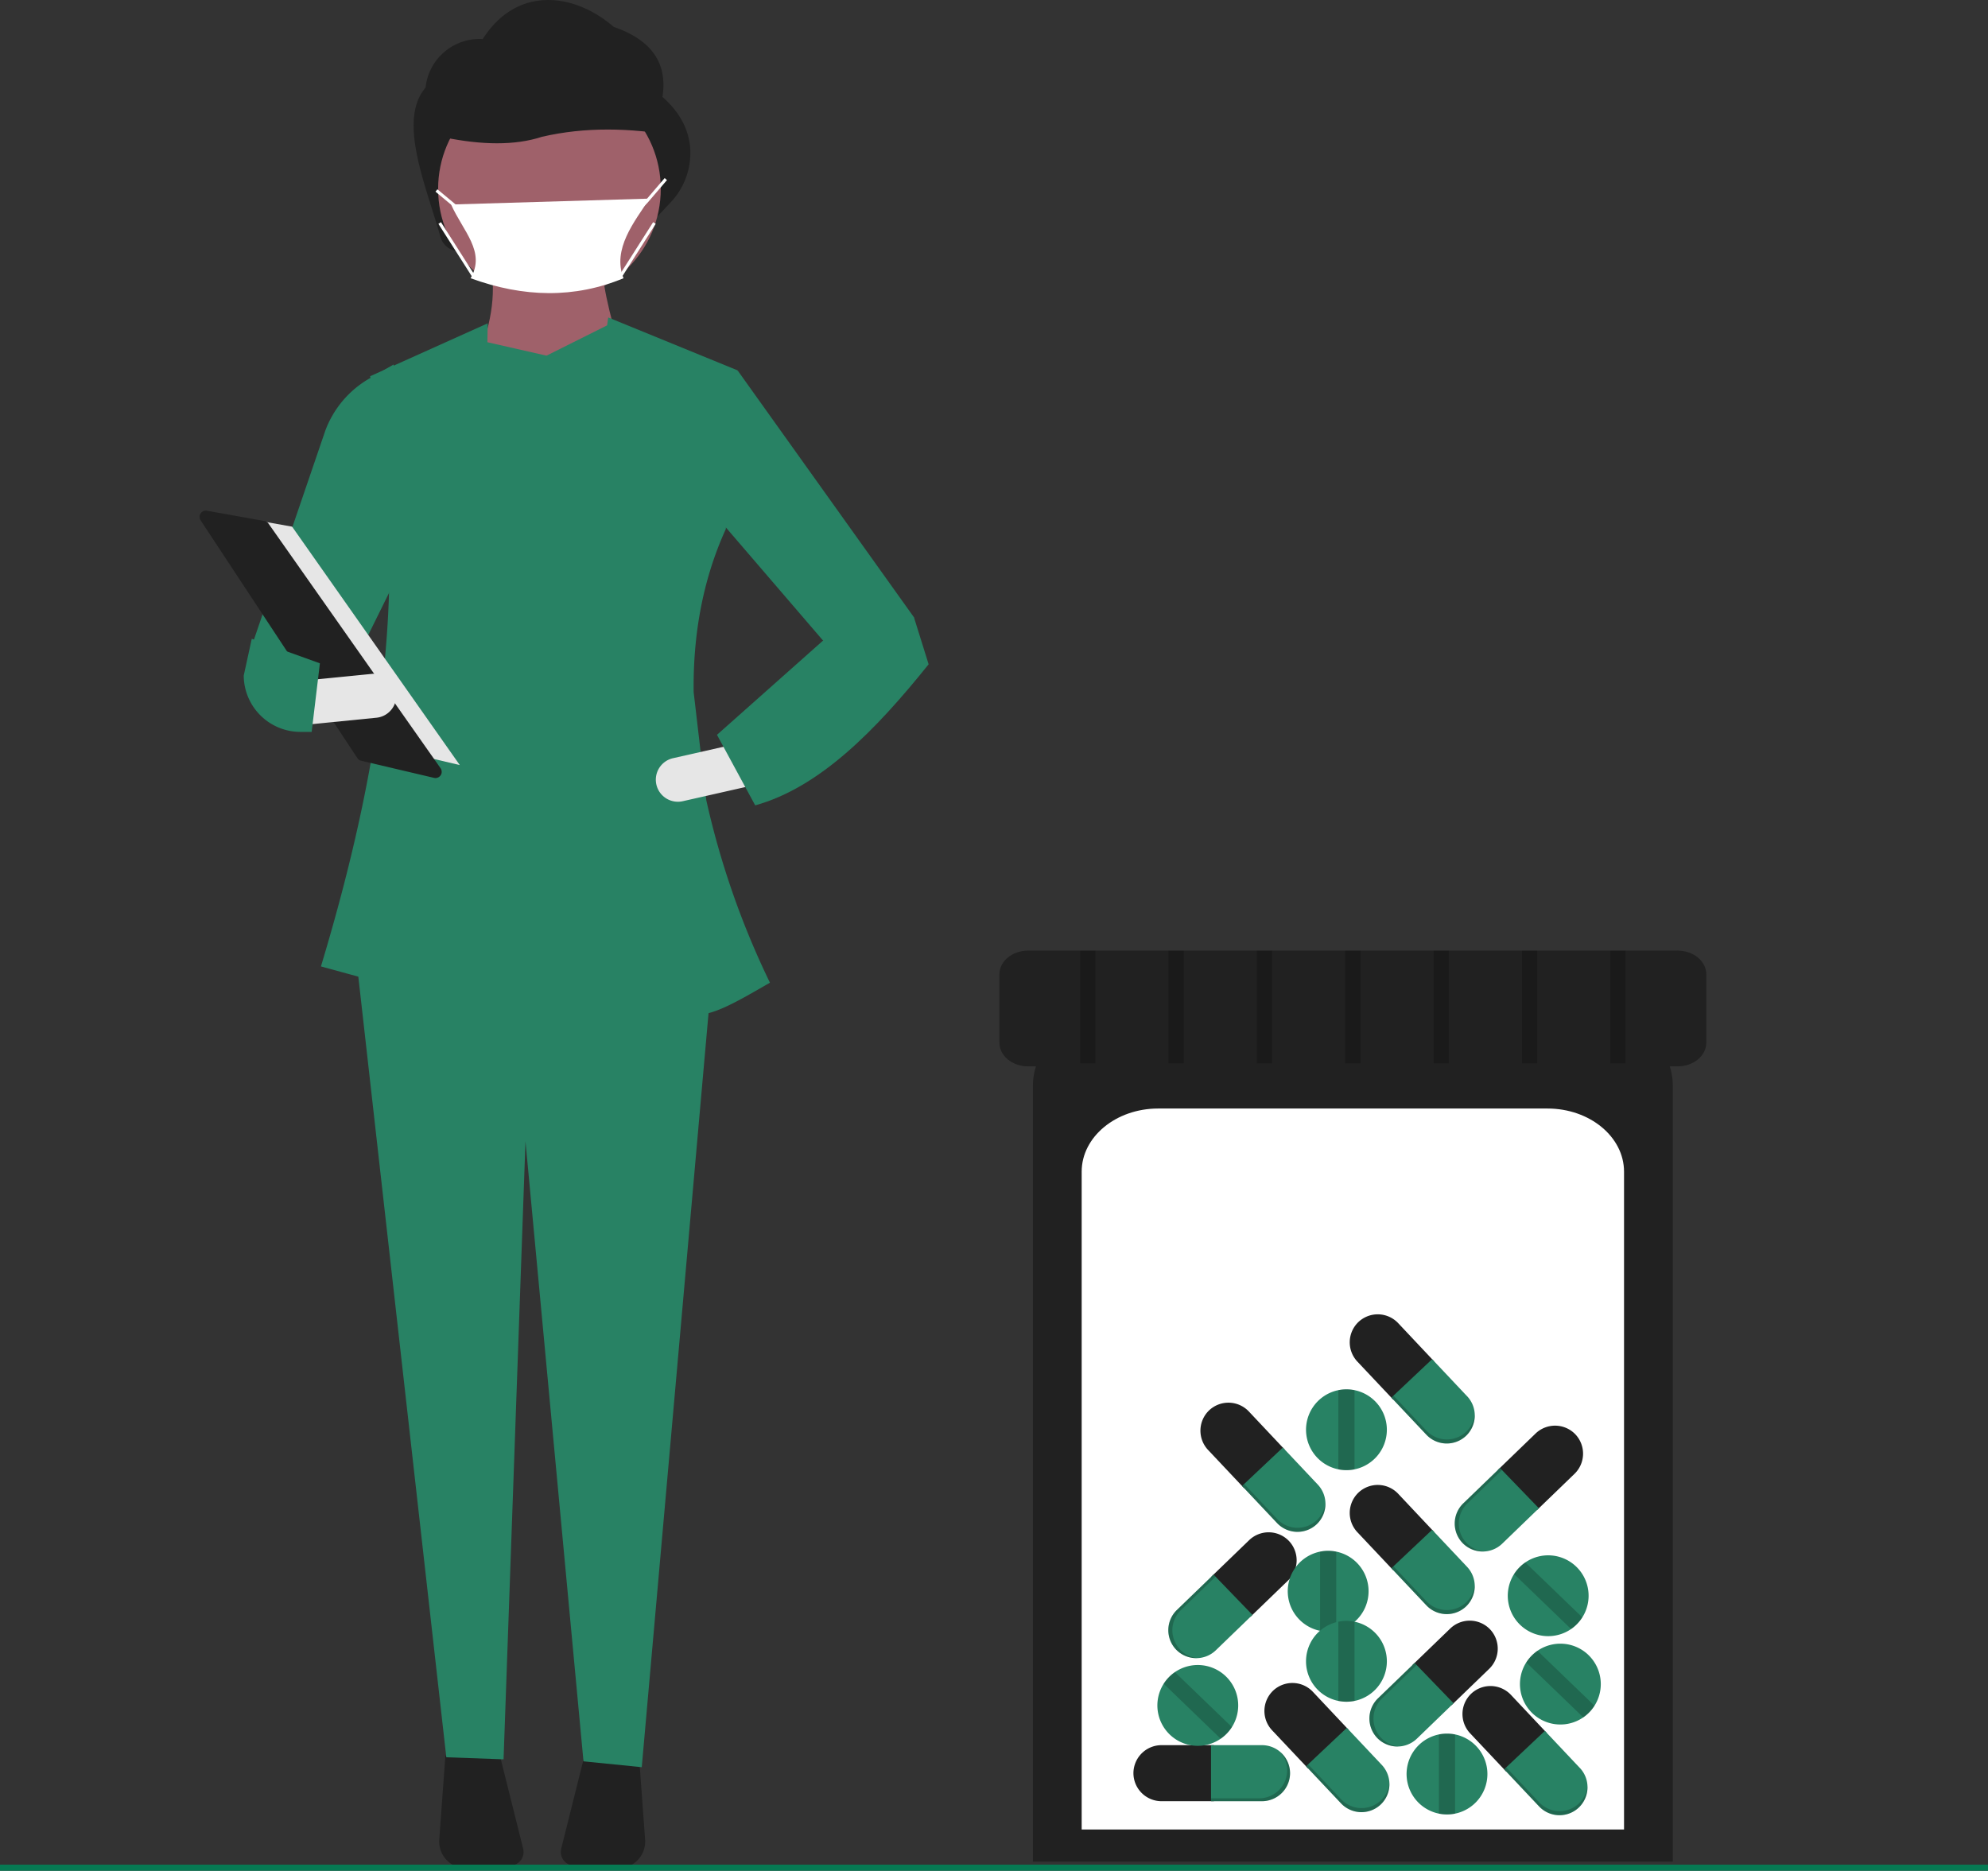 <svg xmlns="http://www.w3.org/2000/svg" width="521.737" height="490.99" viewBox="0 0 521.737 490.99"><rect x="0" y="0" width="521.737" height="490.99" fill="#333333" stroke="none"/><g transform="translate(0 -2.144)"><path d="M355.339,202.3,304.588,210.9a5.137,5.137,0,0,1-5.813-3.689c-3.667-13.234-11.333-30.5-3.89-39.164a14.238,14.238,0,0,1,15-12.741h0c9.066-14.192,24.167-12.061,34.374-3.2,10.272,3.544,14.145,9.841,12.79,18.386,4.437,3.884,6.764,8.259,7.255,13.062a18.863,18.863,0,0,1-5.161,14.674Z" transform="translate(-183.196 -142.909)" fill="#212121"/><path d="M351.546,259.651,312.2,257.337c3.856-8.85,5.4-17.372,3.857-25.458h29.315C345.308,238.088,348.4,248.828,351.546,259.651Z" transform="translate(-187.294 -160.304)" fill="#9f616a"/><path d="M301.771,721.059l-1.614,22.061a7.023,7.023,0,0,0,7.429,7.522l11.331-.686a3.582,3.582,0,0,0,3.258-4.444l-6.29-25.158Z" transform="translate(-184.877 -258.166)" fill="#212121"/><path d="M346.452,720.353l-6.29,25.159a3.582,3.582,0,0,0,3.258,4.444l11.331.686a7.023,7.023,0,0,0,7.429-7.522l-1.614-22.061Z" transform="translate(-192.874 -258.166)" fill="#212121"/><path d="M191.426,527.187l-15.291-1.535L160.911,362.923l-5.754,162.2-15.023-.538L114.813,299.944h96.74Z" transform="translate(-23.002 -61.231)" fill="#288264"/><circle cx="29.217" cy="29.217" r="29.217" transform="translate(114.98 22.507)" fill="#9f616a"/><path d="M362.374,184.781c-11.858-2.065-23.517-2.349-34.85.271-7.219,2.363-15.889,2.146-25.531.2v-19.7l52.053.938Z" transform="translate(-185.249 -147.015)" fill="#212121"/><path d="M349.3,231.135c-12.782,5.317-26.184,5.1-40.134,0,4.059-6.929-2.008-12.355-5.123-19.349l52.088-1.548C352.148,216.314,346.271,223.492,349.3,231.135Z" transform="translate(-185.659 -155.968)" fill="#fff"/><rect width="0.8" height="6.669" transform="translate(114.286 52.441) rotate(-50.195)" fill="#fff"/><rect width="16.701" height="0.8" transform="matrix(0.537, -0.844, 0.844, 0.537, 162.448, 74.548)" fill="#fff"/><rect width="0.8" height="16.701" transform="translate(115.057 60.889) rotate(-32.471)" fill="#fff"/><path d="M261.256,351.853l-22.372-13.886,19.079-55.879A26.361,26.361,0,0,1,269.486,268.4l6.427-3.721.559,56.372Z" transform="translate(-172.605 -166.875)" fill="#288264"/><path d="M362.454,375.9l-3.31-28.35c-.177-14.964,2.369-29.431,8.439-42.761l3.086-41.658-33.943-13.886c-.1.692-.193,1.383-.292,2.075l-15.908,7.954-15.515-3.526.086-4.96-30.858,13.886c10.2,47.442,4.639,96.709-12.91,154.9l40.652,11.116.338-19.52,36.23-2.588c.373,6.333.673,12.554.847,18.636,20.443,7.526,21.146,7.4,39.772-3.375A218.568,218.568,0,0,1,362.454,375.9Z" transform="translate(-177.102 -163.783)" fill="#288264"/><path d="M283.486,204.349l-20.829-6.943L229.34,158.621l10.173-32.958,46.287,64.8Z" transform="translate(-45.947 -26.315)" fill="#288264"/><path d="M371.383,399.823a5.794,5.794,0,0,0,6.921,4.365l17.681-4L393.43,388.9l-17.681,4A5.787,5.787,0,0,0,371.383,399.823Z" transform="translate(-199.122 -191.761)" fill="#e6e6e6"/><path d="M391.309,378.5l10.029,18.515c16.868-4.7,31.487-19.536,45.515-37.029L443,347.646l-23.915,6.172Z" transform="translate(-203.142 -183.497)" fill="#288264"/><path d="M71.79,172.661,91.043,176.1l44.006,62.571-23.378-5.5Z" transform="translate(-14.383 -35.73)" fill="#e6e6e6"/><path d="M223.116,312.65a1.638,1.638,0,0,0-1.344,2.537l41.134,62.41a1.632,1.632,0,0,0,.991.692l19.138,4.5a1.635,1.635,0,0,0,1.712-2.532l-45.163-64.215a1.626,1.626,0,0,0-1.05-.669l-15.11-2.7a1.769,1.769,0,0,0-.309-.028Z" transform="translate(-169.123 -176.486)" fill="#212121"/><path d="M255.608,368l1.143,11.515,18.04-1.791a5.786,5.786,0,0,0-1.143-11.515Z" transform="translate(-175.956 -187.209)" fill="#e6e6e6"/><path d="M235.991,364.366a14.881,14.881,0,0,0,14.863,14.782h2.966l2.16-18L238.1,354.714Z" transform="translate(-172.026 -184.913)" fill="#288264"/><path d="M211.257,69.932l-.565-.565.854-.854,5.1-5.955.607.52-5.123,5.977Z" transform="translate(-42.211 -13.672)" fill="#fff"/><rect width="521.737" height="1.599" transform="translate(0 491.535)" fill="#067a53"/><path d="M495,700.122H662.928V496.437c0-10.786-10.624-19.56-23.681-19.56H518.681c-13.058,0-23.682,8.774-23.682,19.56Z" transform="translate(-223.916 -209.387)" fill="#212121"/><path d="M511,698.112H653.339V525.463c0-9.142-9-16.579-20.073-16.579H531.073C520,508.884,511,516.322,511,525.463Z" transform="translate(-227.122 -215.799)" fill="#fff"/><path d="M491.528,457.053c-4.151,0-7.528,2.789-7.528,6.218v17.948c0,3.428,3.377,6.218,7.528,6.218H661.994c4.151,0,7.527-2.789,7.527-6.218V463.27c0-3.428-3.377-6.218-7.527-6.218Z" transform="translate(-221.712 -205.415)" fill="#212121"/><path d="M535.339,717.836a7.376,7.376,0,0,0-7.354,7.354h0a7.376,7.376,0,0,0,7.354,7.354H549.1V717.836Z" transform="translate(-230.524 -257.662)" fill="#212121"/><path d="M566.84,717.836H553.452v14.708H566.84a7.376,7.376,0,0,0,7.354-7.354h0A7.376,7.376,0,0,0,566.84,717.836Z" transform="translate(-235.627 -257.661)" fill="#288264"/><path d="M571.639,720.088a7.312,7.312,0,0,1,1.8,4.8h0a7.376,7.376,0,0,1-7.354,7.354H553.452V733H566.84a7.376,7.376,0,0,0,7.354-7.354h0a7.339,7.339,0,0,0-2.555-5.553Z" transform="translate(-235.627 -258.113)" opacity="0.2"/><path d="M611.68,578.734a7.376,7.376,0,0,0-10.4-.307h0a7.376,7.376,0,0,0-.307,10.4l9.442,10.017,10.7-10.089Z" transform="translate(-244.748 -229.332)" fill="#212121"/><path d="M632.525,600.891l-9.183-9.742-10.7,10.089,9.183,9.742a7.376,7.376,0,0,0,10.4.307h0a7.376,7.376,0,0,0,.307-10.4Z" transform="translate(-247.484 -232.281)" fill="#288264"/><path d="M634.505,608.017a7.313,7.313,0,0,1-2.256,4.6h0a7.376,7.376,0,0,1-10.4-.307l-8.667-9.193-.549.517,9.183,9.742a7.376,7.376,0,0,0,10.4.307h0A7.338,7.338,0,0,0,634.505,608.017Z" transform="translate(-247.484 -234.679)" opacity="0.2"/><path d="M562.68,607.733a7.376,7.376,0,0,0-10.4-.307h0a7.376,7.376,0,0,0-.307,10.4l9.442,10.017,10.7-10.089Z" transform="translate(-234.932 -235.142)" fill="#212121"/><path d="M583.525,629.891l-9.183-9.742-10.7,10.089,9.183,9.742a7.376,7.376,0,0,0,10.4.307h0A7.376,7.376,0,0,0,583.525,629.891Z" transform="translate(-237.667 -238.091)" fill="#288264"/><path d="M585.505,637.017a7.312,7.312,0,0,1-2.256,4.6h0a7.376,7.376,0,0,1-10.4-.307l-8.666-9.193-.549.517,9.183,9.742a7.376,7.376,0,0,0,10.4.307h0A7.338,7.338,0,0,0,585.505,637.017Z" transform="translate(-237.667 -240.489)" opacity="0.2"/><path d="M611.68,634.734a7.376,7.376,0,0,0-10.4-.307h0a7.376,7.376,0,0,0-.307,10.4l9.442,10.017,10.7-10.089Z" transform="translate(-244.748 -240.552)" fill="#212121"/><path d="M632.525,656.891l-9.183-9.742-10.7,10.089,9.183,9.742a7.376,7.376,0,0,0,10.4.307h0A7.376,7.376,0,0,0,632.525,656.891Z" transform="translate(-247.484 -243.5)" fill="#288264"/><path d="M634.505,664.017a7.313,7.313,0,0,1-2.256,4.6h0a7.376,7.376,0,0,1-10.4-.307l-8.666-9.193-.549.517,9.183,9.742a7.376,7.376,0,0,0,10.4.307h0A7.338,7.338,0,0,0,634.505,664.017Z" transform="translate(-247.484 -245.898)" opacity="0.2"/><path d="M639.713,689.612a7.376,7.376,0,0,0,.181-10.4h0a7.376,7.376,0,0,0-10.4-.181l-9.9,9.563,10.218,10.579Z" transform="translate(-248.878 -249.476)" fill="#212121"/><path d="M617.888,710.731l9.63-9.3L617.3,690.851l-9.629,9.3a7.376,7.376,0,0,0-.181,10.4h0A7.376,7.376,0,0,0,617.888,710.731Z" transform="translate(-246.041 -252.255)" fill="#288264"/><path d="M613.185,712.769a7.312,7.312,0,0,1-4.629-2.2h0a7.376,7.376,0,0,1,.181-10.4l9.088-8.777-.524-.543-9.63,9.3a7.376,7.376,0,0,0-.181,10.4h0A7.337,7.337,0,0,0,613.185,712.769Z" transform="translate(-246.041 -252.255)" opacity="0.2"/><path d="M573.713,660.612a7.376,7.376,0,0,0,.181-10.4h0a7.376,7.376,0,0,0-10.4-.181l-9.9,9.563,10.218,10.579Z" transform="translate(-235.655 -243.666)" fill="#212121"/><path d="M551.888,681.731l9.63-9.3L551.3,661.851l-9.629,9.3a7.376,7.376,0,0,0-.181,10.4h0A7.376,7.376,0,0,0,551.888,681.731Z" transform="translate(-232.818 -246.445)" fill="#288264"/><path d="M547.185,683.769a7.312,7.312,0,0,1-4.629-2.2h0a7.376,7.376,0,0,1,.181-10.4l9.088-8.777-.524-.543-9.63,9.3a7.376,7.376,0,0,0-.181,10.4h0A7.338,7.338,0,0,0,547.185,683.769Z" transform="translate(-232.818 -246.445)" opacity="0.2"/><path d="M667.713,625.611a7.376,7.376,0,0,0,.181-10.4h0a7.376,7.376,0,0,0-10.4-.181l-9.9,9.563,10.218,10.579Z" transform="translate(-254.487 -236.654)" fill="#212121"/><path d="M645.888,646.731l9.63-9.3L645.3,626.851l-9.63,9.3a7.376,7.376,0,0,0-.181,10.4h0A7.376,7.376,0,0,0,645.888,646.731Z" transform="translate(-251.65 -239.433)" fill="#288264"/><path d="M641.185,648.769a7.311,7.311,0,0,1-4.629-2.2h0a7.376,7.376,0,0,1,.181-10.4l9.087-8.777-.524-.543-9.63,9.3a7.376,7.376,0,0,0-.181,10.4h0A7.338,7.338,0,0,0,641.185,648.769Z" transform="translate(-251.65 -239.433)" opacity="0.2"/><path d="M648.68,700.734a7.376,7.376,0,0,0-10.4-.307h0a7.376,7.376,0,0,0-.307,10.4l9.442,10.017,10.7-10.089Z" transform="translate(-252.161 -253.774)" fill="#212121"/><path d="M669.525,722.891l-9.183-9.742-10.7,10.089,9.183,9.742a7.376,7.376,0,0,0,10.4.307h0a7.376,7.376,0,0,0,.307-10.4Z" transform="translate(-254.897 -256.722)" fill="#288264"/><path d="M671.505,730.017a7.312,7.312,0,0,1-2.257,4.6h0a7.376,7.376,0,0,1-10.4-.307l-8.667-9.193-.549.517,9.184,9.742a7.376,7.376,0,0,0,10.4.307h0A7.339,7.339,0,0,0,671.505,730.017Z" transform="translate(-254.896 -259.121)" opacity="0.2"/><path d="M583.68,699.734a7.376,7.376,0,0,0-10.4-.307h0a7.376,7.376,0,0,0-.307,10.4l9.442,10.017,10.7-10.089Z" transform="translate(-239.139 -253.574)" fill="#212121"/><path d="M604.525,721.891l-9.184-9.742-10.7,10.089,9.183,9.742a7.376,7.376,0,0,0,10.4.307h0A7.376,7.376,0,0,0,604.525,721.891Z" transform="translate(-241.874 -256.522)" fill="#288264"/><path d="M606.505,729.017a7.312,7.312,0,0,1-2.257,4.6h0a7.376,7.376,0,0,1-10.4-.307l-8.667-9.193-.549.517,9.184,9.742a7.376,7.376,0,0,0,10.4.307h0A7.338,7.338,0,0,0,606.505,729.017Z" transform="translate(-241.874 -258.92)" opacity="0.2"/><path d="M599.844,664.659a10.606,10.606,0,1,1-8.485-10.394,10.607,10.607,0,0,1,8.485,10.394Z" transform="translate(-240.671 -244.883)" fill="#288264"/><path d="M593.484,654.265v20.788a10.712,10.712,0,0,1-4.242,0V654.265A10.712,10.712,0,0,1,593.484,654.265Z" transform="translate(-242.797 -244.883)" opacity="0.2"/><path d="M605.844,611.659a10.606,10.606,0,1,1-12.728-10.394,10.716,10.716,0,0,1,4.242,0A10.606,10.606,0,0,1,605.844,611.659Z" transform="translate(-241.873 -234.265)" fill="#288264"/><path d="M599.484,601.265v20.788a10.71,10.71,0,0,1-4.242,0V601.265a10.709,10.709,0,0,1,4.242,0Z" transform="translate(-243.999 -234.265)" opacity="0.2"/><path d="M605.844,687.659a10.607,10.607,0,0,1-8.487,10.395,10.608,10.608,0,1,1,0-20.788A10.606,10.606,0,0,1,605.844,687.659Z" transform="translate(-241.873 -249.491)" fill="#288264"/><path d="M599.484,677.265v20.788a10.707,10.707,0,0,1-4.242,0V677.265a10.711,10.711,0,0,1,4.242,0Z" transform="translate(-243.999 -249.491)" opacity="0.2"/><path d="M638.844,724.659a10.606,10.606,0,1,1-12.728-10.394,10.714,10.714,0,0,1,4.242,0A10.606,10.606,0,0,1,638.844,724.659Z" transform="translate(-248.484 -256.904)" fill="#288264"/><path d="M632.484,714.265v20.788a10.714,10.714,0,0,1-4.242,0V714.265A10.716,10.716,0,0,1,632.484,714.265Z" transform="translate(-250.61 -256.904)" opacity="0.2"/><path d="M668.809,658.5a10.606,10.606,0,1,1-13.372-1.1A10.606,10.606,0,0,1,668.809,658.5Z" transform="translate(-255.138 -245.178)" fill="#288264"/><path d="M655.85,657.86l14.967,14.426a10.708,10.708,0,0,1-2.944,3.055l-14.967-14.426A10.712,10.712,0,0,1,655.85,657.86Z" transform="translate(-255.551 -245.646)" opacity="0.2"/><path d="M672.809,687.5a10.606,10.606,0,1,1-16.316,1.951,10.713,10.713,0,0,1,2.944-3.055,10.606,10.606,0,0,1,13.372,1.1Z" transform="translate(-255.939 -250.988)" fill="#288264"/><path d="M659.85,686.86l14.967,14.426a10.71,10.71,0,0,1-2.944,3.055l-14.967-14.426A10.713,10.713,0,0,1,659.85,686.86Z" transform="translate(-256.353 -251.456)" opacity="0.2"/><path d="M553.809,694.5a10.606,10.606,0,1,1-13.372-1.1A10.606,10.606,0,0,1,553.809,694.5Z" transform="translate(-232.098 -252.39)" fill="#288264"/><path d="M540.85,693.86l14.967,14.426a10.706,10.706,0,0,1-2.944,3.055l-14.967-14.426A10.711,10.711,0,0,1,540.85,693.86Z" transform="translate(-232.512 -252.858)" opacity="0.2"/><rect width="3.998" height="29.587" transform="translate(283.479 251.637)" opacity="0.2"/><rect width="3.998" height="29.587" transform="translate(306.669 251.637)" opacity="0.2"/><rect width="3.998" height="29.587" transform="translate(329.859 251.637)" opacity="0.2"/><rect width="3.998" height="29.587" transform="translate(353.049 251.637)" opacity="0.2"/><rect width="3.998" height="29.587" transform="translate(376.239 251.637)" opacity="0.2"/><rect width="3.998" height="29.587" transform="translate(399.429 251.637)" opacity="0.2"/><rect width="3.998" height="29.587" transform="translate(422.619 251.637)" opacity="0.2"/></g></svg>